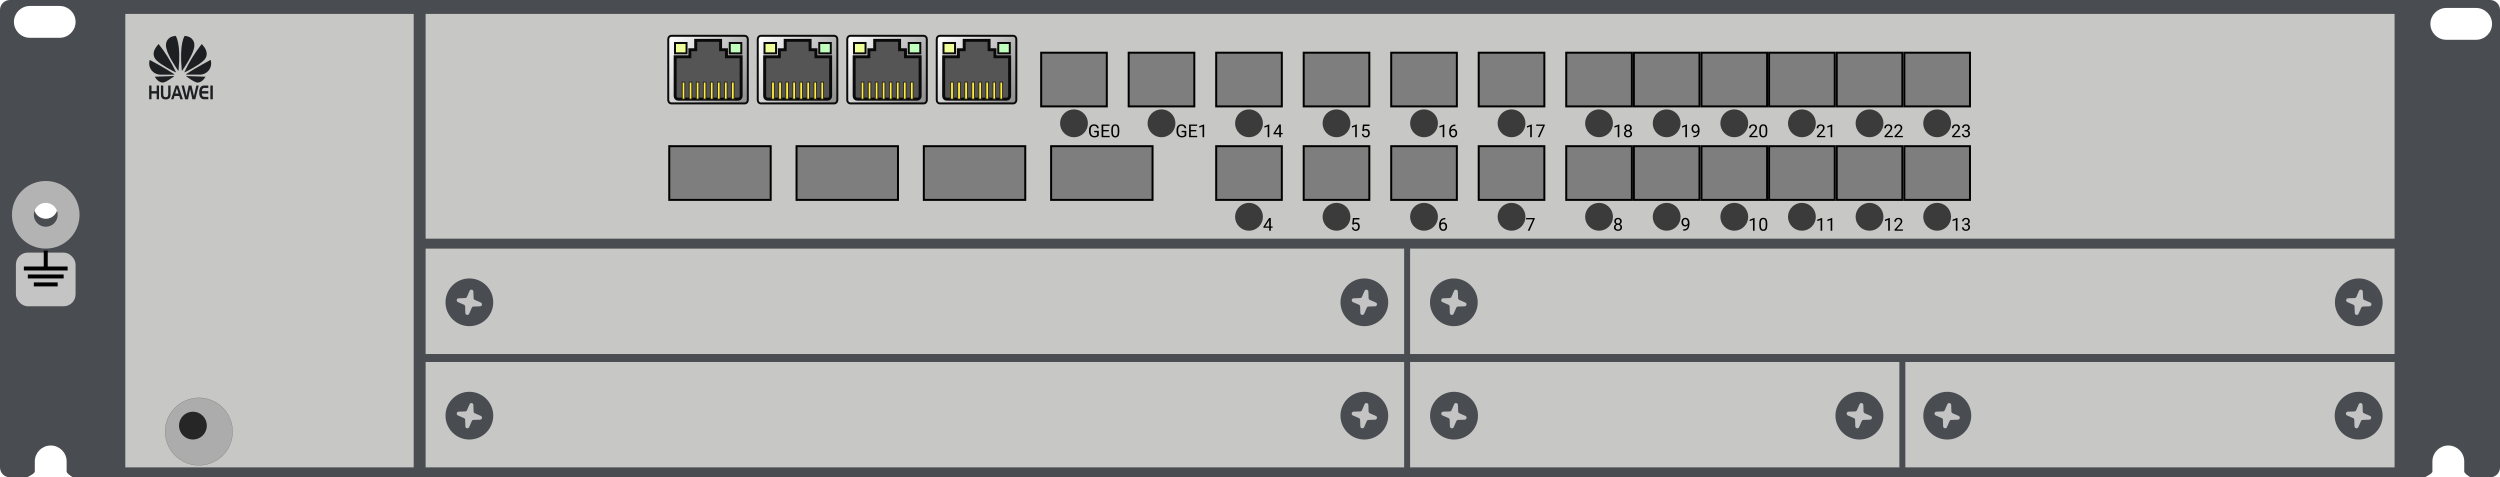 <svg width="1257" height="240" viewBox="0 0 1257 240" fill="none" xmlns="http://www.w3.org/2000/svg">
<g id="ne40e">
<g id="chassi">
<path id="Subtract" fill-rule="evenodd" clip-rule="evenodd" d="M5 0C2.239 0 0 2.239 0 5V235C0 237.761 2.239 240 5 240H13.621C13.84 239.879 14.066 239.757 14.294 239.635C15.862 238.79 17.5 237.908 17.5 237L17.5 232C17.5 227.582 21.082 224 25.5 224C29.918 224 33.5 227.582 33.5 232V237C33.5 237.967 35.173 239.05 36.675 240H1219.14C1219.36 239.879 1219.59 239.757 1219.82 239.635C1221.38 238.79 1223.02 237.908 1223.02 237V232C1223.02 227.582 1226.6 224 1231.02 224C1235.44 224 1239.02 227.582 1239.02 232V237C1239.02 237.967 1240.69 239.05 1242.2 240H1252C1254.76 240 1257 237.761 1257 235V5C1257 2.239 1254.76 0 1252 0H5ZM7 11C7 6.582 10.582 3 15 3H30C34.418 3 38 6.582 38 11C38 15.418 34.418 19 30 19H15C10.582 19 7 15.418 7 11ZM1222 12C1222 7.582 1225.58 4 1230 4H1245C1249.42 4 1253 7.582 1253 12C1253 16.418 1249.42 20 1245 20H1230C1225.58 20 1222 16.418 1222 12ZM23 110C26.314 110 29 107.314 29 104C29 100.686 26.314 98 23 98C19.686 98 17 100.686 17 104C17 107.314 19.686 110 23 110Z" fill="#494C51"/>
</g>
<g id="fan">
<rect id="retangulo" x="63" y="7" width="145" height="228" fill="#C7C7C5"/>
<g id="huawei-logo">
<path id="logo" d="M88.424 36.337C88.458 36.309 88.468 36.263 88.451 36.222C86.115 31.21 83.204 26.488 79.775 22.15C79.775 22.15 77.05 24.735 77.243 27.33C77.336 28.539 77.904 29.662 78.823 30.453C81.201 32.77 86.957 35.695 88.297 36.357C88.339 36.38 88.392 36.372 88.425 36.338L88.424 36.337ZM87.535 38.321C87.526 38.295 87.51 38.273 87.487 38.257C87.465 38.241 87.439 38.233 87.412 38.233V38.231L77.826 38.565C78.865 40.419 80.626 41.858 82.44 41.416C83.698 41.102 86.55 39.113 87.48 38.442V38.439C87.552 38.374 87.527 38.322 87.527 38.322L87.535 38.321ZM87.68 37.459C87.726 37.384 87.642 37.319 87.642 37.319L87.643 37.315C83.443 34.478 75.275 30.116 75.275 30.116C74.833 31.483 74.926 32.967 75.536 34.268C76.145 35.569 77.225 36.59 78.557 37.126C79.143 37.358 79.762 37.494 80.39 37.529C80.534 37.557 86.091 37.532 87.579 37.525C87.621 37.521 87.658 37.495 87.678 37.458L87.68 37.459ZM88.316 18.011C87.898 18.049 86.772 18.304 86.772 18.304C85.286 18.683 84.1 19.802 83.635 21.263C83.372 22.26 83.376 23.308 83.648 24.303C84.494 28.06 88.663 34.237 89.558 35.533C89.621 35.596 89.673 35.573 89.673 35.573C89.728 35.56 89.765 35.509 89.762 35.453H89.764C91.141 21.665 88.317 18 88.317 18L88.316 18.011ZM91.488 35.569C91.54 35.59 91.6 35.568 91.626 35.518C92.546 34.187 96.69 28.044 97.532 24.303C97.784 23.306 97.79 22.262 97.548 21.263C97.316 20.541 96.903 19.89 96.348 19.372C95.794 18.854 95.117 18.487 94.38 18.304C94.38 18.304 93.647 18.119 92.871 18.01C92.871 18.01 90.03 21.667 91.411 35.464H91.413C91.414 35.51 91.443 35.553 91.488 35.569ZM93.756 38.241C93.756 38.241 93.662 38.252 93.647 38.314C93.636 38.361 93.65 38.411 93.685 38.445C94.6 39.103 97.381 41.058 98.725 41.425C98.725 41.425 101.203 42.269 103.354 38.572L93.758 38.236L93.756 38.241ZM105.908 30.095C105.908 30.095 97.76 34.467 93.546 37.31C93.525 37.325 93.509 37.347 93.5 37.372C93.492 37.397 93.491 37.424 93.498 37.45C93.498 37.45 93.538 37.522 93.597 37.522V37.523L100.957 37.505C101.523 37.46 102.079 37.332 102.607 37.124C103.984 36.584 105.092 35.524 105.693 34.173C106.257 32.884 106.333 31.436 105.908 30.095ZM92.776 36.347C92.813 36.376 92.864 36.379 92.906 36.357C94.278 35.672 99.993 32.766 102.359 30.461C103.278 29.664 103.845 28.537 103.938 27.324C104.111 24.641 101.418 22.158 101.418 22.158C97.997 26.485 95.09 31.195 92.757 36.194H92.76C92.735 36.245 92.745 36.306 92.786 36.346" fill="#1D1F22"/>
<path id="name" d="M76.173 49.924H75V43.005H76.173V45.809H78.784V43.005H79.957V49.923H78.784V47.028H76.173V49.924ZM82.085 47.148C82.085 48.372 82.372 48.882 83.342 48.882C84.312 48.882 84.587 48.367 84.587 47.148V43.005H85.76V47.187C85.82 47.839 85.704 48.498 85.434 49.044C84.974 49.721 84.307 50 83.338 50C82.368 50 81.692 49.721 81.234 49.044C80.978 48.673 80.914 48.063 80.914 47.187V43.005H82.079L82.085 47.148ZM89.595 43.005L91.97 49.923H90.671L90.158 48.275H87.735L87.239 49.923H85.992L88.351 43.005H89.595ZM88.112 47.043H89.773L88.927 44.384L88.112 47.043ZM99.913 43.005L98.189 49.923H96.752L95.57 44.766L94.53 49.931H93.101L91.245 43.012H92.504L93.797 48.331L94.884 43.012H96.266L97.515 48.331L98.719 43.012L99.913 43.005ZM101.495 45.818H104.741V47.018H101.484C101.491 48.261 101.887 48.712 102.811 48.712H104.736V49.918H102.756C102.141 49.995 101.526 49.781 101.017 49.311C100.72 48.985 100.486 48.566 100.338 48.09C100.189 47.615 100.129 47.098 100.164 46.584C100.164 44.139 100.995 43 102.788 43H104.735V44.206H102.81C101.966 44.205 101.539 44.724 101.491 45.813L101.495 45.818ZM105.774 43.005H107V49.924H105.774V43.005Z" fill="#1D1F22"/>
</g>
<g id="Ellipse 1" filter="url(#filter0_d)">
<circle cx="97" cy="214" r="17" fill="#ACACAC"/>
<circle cx="97" cy="214" r="16.95" stroke="#555555" stroke-width="0.1"/>
</g>
<circle id="Ellipse 3" cx="97" cy="214" r="7" fill="#262626"/>
</g>
<g id="slot1">
<rect id="retangulo_2" x="214" y="125" width="492" height="53" fill="#C7C7C5"/>
<g id="parafuso">
<circle id="parafuso_2" cx="236" cy="152" r="12" fill="#494C51"/>
<path id="Star 1" d="M236.104 146.248C236.529 145.27 237.985 145.548 238.021 146.614L238.13 149.907C238.142 150.293 238.376 150.637 238.73 150.791L241.752 152.104C242.73 152.529 242.452 153.985 241.386 154.021L238.093 154.13C237.707 154.142 237.363 154.376 237.209 154.73L235.896 157.752C235.471 158.73 234.015 158.452 233.979 157.386L233.87 154.093C233.858 153.707 233.624 153.363 233.27 153.209L230.248 151.896C229.27 151.471 229.548 150.015 230.614 149.979L233.907 149.87C234.293 149.858 234.637 149.624 234.791 149.27L236.104 146.248Z" fill="#C4C4C4"/>
</g>
<g id="parafuso_3">
<circle id="parafuso_4" cx="686" cy="152" r="12" fill="#494C51"/>
<path id="Star 1_2" d="M686.104 146.248C686.529 145.27 687.985 145.548 688.021 146.614L688.13 149.907C688.142 150.293 688.376 150.637 688.73 150.791L691.752 152.104C692.73 152.529 692.452 153.985 691.386 154.021L688.093 154.13C687.707 154.142 687.363 154.376 687.209 154.73L685.896 157.752C685.471 158.73 684.015 158.452 683.979 157.386L683.87 154.093C683.858 153.707 683.624 153.363 683.27 153.209L680.248 151.896C679.27 151.471 679.548 150.015 680.614 149.979L683.907 149.87C684.293 149.858 684.637 149.624 684.791 149.27L686.104 146.248Z" fill="#C4C4C4"/>
</g>
</g>
<g id="slot2">
<rect id="retangulo_3" x="709" y="125" width="495" height="53" fill="#C7C7C5"/>
<g id="parafuso_5">
<circle id="parafuso_6" cx="731" cy="152" r="12" fill="#494C51"/>
<path id="Star 1_3" d="M731.104 146.248C731.529 145.27 732.985 145.548 733.021 146.614L733.13 149.907C733.142 150.293 733.376 150.637 733.73 150.791L736.752 152.104C737.73 152.529 737.452 153.985 736.386 154.021L733.093 154.13C732.707 154.142 732.363 154.376 732.209 154.73L730.896 157.752C730.471 158.73 729.015 158.452 728.979 157.386L728.87 154.093C728.858 153.707 728.624 153.363 728.27 153.209L725.248 151.896C724.27 151.471 724.548 150.015 725.614 149.979L728.907 149.87C729.293 149.858 729.637 149.624 729.791 149.27L731.104 146.248Z" fill="#C4C4C4"/>
</g>
<g id="parafuso_7">
<circle id="parafuso_8" cx="1186" cy="152" r="12" fill="#494C51"/>
<path id="Star 1_4" d="M1186.1 146.248C1186.53 145.27 1187.99 145.548 1188.02 146.614L1188.13 149.907C1188.14 150.293 1188.38 150.637 1188.73 150.791L1191.75 152.104C1192.73 152.529 1192.45 153.985 1191.39 154.021L1188.09 154.13C1187.71 154.142 1187.36 154.376 1187.21 154.73L1185.9 157.752C1185.47 158.73 1184.01 158.452 1183.98 157.386L1183.87 154.093C1183.86 153.707 1183.62 153.363 1183.27 153.209L1180.25 151.896C1179.27 151.471 1179.55 150.015 1180.61 149.979L1183.91 149.87C1184.29 149.858 1184.64 149.624 1184.79 149.27L1186.1 146.248Z" fill="#C4C4C4"/>
</g>
</g>
<g id="fonte2">
<rect id="retangulo_4" x="958" y="182" width="246" height="53" fill="#C7C7C5"/>
<g id="parafuso_9">
<ellipse id="parafuso_10" cx="979.086" cy="209" rx="12.049" ry="12" fill="#494C51"/>
<path id="Star 1_5" d="M979.137 203.248C979.562 202.27 981.018 202.548 981.053 203.614L981.162 206.907C981.175 207.293 981.409 207.637 981.763 207.791L984.784 209.104C985.762 209.529 985.484 210.985 984.419 211.021L981.126 211.13C980.74 211.142 980.396 211.376 980.242 211.73L978.929 214.752C978.503 215.73 977.047 215.452 977.012 214.386L976.903 211.093C976.89 210.707 976.656 210.363 976.302 210.209L973.281 208.896C972.303 208.471 972.581 207.015 973.647 206.979L976.939 206.87C977.325 206.858 977.669 206.624 977.823 206.27L979.137 203.248Z" fill="#C4C4C4"/>
</g>
<g id="parafuso_11">
<ellipse id="parafuso_12" cx="1185.93" cy="209" rx="12.049" ry="12" fill="#494C51"/>
<path id="Star 1_6" d="M1185.98 203.248C1186.4 202.27 1187.86 202.548 1187.89 203.614L1188 206.907C1188.02 207.293 1188.25 207.637 1188.6 207.791L1191.63 209.104C1192.6 209.529 1192.33 210.985 1191.26 211.021L1187.97 211.13C1187.58 211.142 1187.24 211.376 1187.08 211.73L1185.77 214.752C1185.34 215.73 1183.89 215.452 1183.85 214.386L1183.74 211.093C1183.73 210.707 1183.5 210.363 1183.14 210.209L1180.12 208.896C1179.14 208.471 1179.42 207.015 1180.49 206.979L1183.78 206.87C1184.17 206.858 1184.51 206.624 1184.66 206.27L1185.98 203.248Z" fill="#C4C4C4"/>
</g>
</g>
<g id="fonte1">
<rect id="retangulo_5" x="709" y="182" width="246" height="53" fill="#C7C7C5"/>
<g id="parafuso_13">
<ellipse id="parafuso_14" cx="731.09" cy="209" rx="12.049" ry="12" fill="#494C51"/>
<path id="Star 1_7" d="M731.141 203.248C731.566 202.27 733.022 202.548 733.057 203.614L733.166 206.907C733.179 207.293 733.413 207.637 733.767 207.791L736.788 209.104C737.766 209.529 737.489 210.985 736.423 211.021L733.13 211.13C732.744 211.142 732.4 211.376 732.246 211.73L730.933 214.752C730.507 215.73 729.051 215.452 729.016 214.386L728.907 211.093C728.894 210.707 728.661 210.363 728.306 210.209L725.285 208.896C724.307 208.471 724.585 207.015 725.651 206.979L728.943 206.87C729.329 206.858 729.673 206.624 729.827 206.27L731.141 203.248Z" fill="#C4C4C4"/>
</g>
<g id="parafuso_15">
<ellipse id="parafuso_16" cx="934.918" cy="209" rx="12.049" ry="12" fill="#494C51"/>
<path id="Star 1_8" d="M934.969 203.248C935.395 202.27 936.851 202.548 936.886 203.614L936.995 206.907C937.008 207.293 937.241 207.637 937.596 207.791L940.617 209.104C941.595 209.529 941.317 210.985 940.251 211.021L936.959 211.13C936.573 211.142 936.229 211.376 936.075 211.73L934.761 214.752C934.336 215.73 932.88 215.452 932.845 214.386L932.736 211.093C932.723 210.707 932.489 210.363 932.135 210.209L929.114 208.896C928.136 208.471 928.414 207.015 929.479 206.979L932.772 206.87C933.158 206.858 933.502 206.624 933.656 206.27L934.969 203.248Z" fill="#C4C4C4"/>
</g>
</g>
<g id="slot0">
<rect id="retangulo_6" x="214" y="182" width="492" height="53" fill="#C7C7C5"/>
<g id="parafuso_17">
<circle id="parafuso_18" cx="686" cy="209" r="12" fill="#494C51"/>
<path id="Star 1_9" d="M686.104 203.248C686.529 202.27 687.985 202.548 688.021 203.614L688.13 206.907C688.142 207.293 688.376 207.637 688.73 207.791L691.752 209.104C692.73 209.529 692.452 210.985 691.386 211.021L688.093 211.13C687.707 211.142 687.363 211.376 687.209 211.73L685.896 214.752C685.471 215.73 684.015 215.452 683.979 214.386L683.87 211.093C683.858 210.707 683.624 210.363 683.27 210.209L680.248 208.896C679.27 208.471 679.548 207.015 680.614 206.979L683.907 206.87C684.293 206.858 684.637 206.624 684.791 206.27L686.104 203.248Z" fill="#C4C4C4"/>
</g>
<g id="parafuso_19">
<circle id="parafuso_20" cx="236" cy="209" r="12" fill="#494C51"/>
<path id="Star 1_10" d="M236.104 203.248C236.529 202.27 237.985 202.548 238.021 203.614L238.13 206.907C238.142 207.293 238.376 207.637 238.73 207.791L241.752 209.104C242.73 209.529 242.452 210.985 241.386 211.021L238.093 211.13C237.707 211.142 237.363 211.376 237.209 211.73L235.896 214.752C235.471 215.73 234.015 215.452 233.979 214.386L233.87 211.093C233.858 210.707 233.624 210.363 233.27 210.209L230.248 208.896C229.27 208.471 229.548 207.015 230.614 206.979L233.907 206.87C234.293 206.858 234.637 206.624 234.791 206.27L236.104 203.248Z" fill="#C4C4C4"/>
</g>
</g>
<g id="slot3">
<rect id="retangulo_7" x="214" y="7" width="990" height="113" fill="#C7C7C5"/>
<g id="portasfp">
<rect id="retangulo_sfp_4" x="523.5" y="26.5" width="33" height="27" fill="#7E7E7E" stroke="black"/>
<path id="porta_sfp4" d="M552.467 68.161C552.25 68.471 551.947 68.704 551.557 68.859C551.17 69.012 550.719 69.088 550.204 69.088C549.682 69.088 549.219 68.966 548.815 68.723C548.411 68.477 548.097 68.128 547.875 67.677C547.655 67.226 547.542 66.703 547.536 66.108V65.55C547.536 64.586 547.76 63.839 548.208 63.309C548.66 62.779 549.292 62.514 550.107 62.514C550.775 62.514 551.312 62.685 551.72 63.028C552.127 63.368 552.376 63.851 552.467 64.478H551.623C551.465 63.631 550.961 63.208 550.111 63.208C549.546 63.208 549.117 63.407 548.824 63.806C548.534 64.201 548.387 64.775 548.384 65.528V66.051C548.384 66.769 548.548 67.34 548.876 67.765C549.205 68.187 549.648 68.398 550.208 68.398C550.524 68.398 550.801 68.363 551.039 68.293C551.276 68.222 551.472 68.103 551.627 67.936V66.499H550.146V65.814H552.467V68.161ZM557.494 66.043H554.721V68.31H557.942V69H553.877V62.602H557.898V63.296H554.721V65.353H557.494V66.043ZM562.794 66.271C562.794 67.223 562.631 67.931 562.306 68.394C561.981 68.856 561.473 69.088 560.781 69.088C560.099 69.088 559.593 68.862 559.265 68.411C558.937 67.957 558.767 67.28 558.755 66.381V65.295C558.755 64.355 558.918 63.656 559.243 63.199C559.568 62.742 560.078 62.514 560.772 62.514C561.461 62.514 561.968 62.735 562.293 63.177C562.618 63.617 562.785 64.296 562.794 65.216V66.271ZM561.981 65.159C561.981 64.471 561.884 63.97 561.691 63.656C561.498 63.34 561.191 63.182 560.772 63.182C560.356 63.182 560.053 63.338 559.863 63.652C559.672 63.965 559.574 64.447 559.568 65.098V66.398C559.568 67.09 559.668 67.601 559.867 67.932C560.069 68.26 560.374 68.424 560.781 68.424C561.183 68.424 561.48 68.269 561.673 67.959C561.87 67.648 561.972 67.159 561.981 66.491V65.159Z" fill="black"/>
<circle id="led_sfp_ge0" cx="540" cy="62" r="6.5" fill="#3B3B3B" stroke="#3B3B3B"/>
</g>
<g id="portasfp_2">
<rect id="retangulo_sfp_4_2" x="611.5" y="73.5" width="33" height="27" fill="#7E7E7E" stroke="black"/>
<path id="porta_sfp4_2" d="M638.964 113.851H639.852V114.515H638.964V116H638.146V114.515H635.233V114.036L638.098 109.602H638.964V113.851ZM636.156 113.851H638.146V110.713L638.05 110.889L636.156 113.851Z" fill="black"/>
<circle id="led_sfp_4" cx="628" cy="109" r="6.5" fill="#3B3B3B" stroke="#3B3B3B"/>
</g>
<g id="portasfp_3">
<rect id="retangulo_sfp_4_3" x="567.5" y="26.5" width="33" height="27" fill="#7E7E7E" stroke="black"/>
<path id="porta_sfp4_3" d="M596.467 68.161C596.25 68.471 595.947 68.704 595.557 68.859C595.17 69.012 594.719 69.088 594.204 69.088C593.682 69.088 593.219 68.966 592.815 68.723C592.411 68.477 592.097 68.128 591.875 67.677C591.655 67.226 591.542 66.703 591.536 66.108V65.55C591.536 64.586 591.76 63.839 592.208 63.309C592.66 62.779 593.292 62.514 594.107 62.514C594.775 62.514 595.312 62.685 595.72 63.028C596.127 63.368 596.376 63.851 596.467 64.478H595.623C595.465 63.631 594.961 63.208 594.111 63.208C593.546 63.208 593.117 63.407 592.824 63.806C592.534 64.201 592.387 64.775 592.384 65.528V66.051C592.384 66.769 592.548 67.34 592.876 67.765C593.205 68.187 593.648 68.398 594.208 68.398C594.524 68.398 594.801 68.363 595.039 68.293C595.276 68.222 595.472 68.103 595.627 67.936V66.499H594.146V65.814H596.467V68.161ZM601.494 66.043H598.721V68.31H601.942V69H597.877V62.602H601.898V63.296H598.721V65.353H601.494V66.043ZM605.454 69H604.636V63.581L602.997 64.184V63.445L605.326 62.571H605.454V69Z" fill="black"/>
<circle id="led_sfp_ge1" cx="584" cy="62" r="6.5" fill="#3B3B3B" stroke="#3B3B3B"/>
</g>
<g id="portasfp_4">
<rect id="retangulo_sfp_4_4" x="611.5" y="26.5" width="33" height="27" fill="#7E7E7E" stroke="black"/>
<path id="porta_sfp4_4" d="M638.204 69H637.386V63.581L635.747 64.184V63.445L638.076 62.571H638.204V69ZM644.018 66.851H644.905V67.515H644.018V69H643.2V67.515H640.287V67.036L643.152 62.602H644.018V66.851ZM641.209 66.851H643.2V63.713L643.104 63.889L641.209 66.851Z" fill="black"/>
<circle id="led_sfp_4_2" cx="628" cy="62" r="6.5" fill="#3B3B3B" stroke="#3B3B3B"/>
</g>
<g id="portasfp_5">
<rect id="retangulo_sfp_4_5" x="655.5" y="73.5" width="33" height="27" fill="#7E7E7E" stroke="black"/>
<path id="porta_sfp4_5" d="M679.905 112.792L680.23 109.602H683.509V110.353H680.92L680.727 112.098C681.041 111.913 681.396 111.821 681.795 111.821C682.378 111.821 682.841 112.014 683.184 112.401C683.526 112.785 683.698 113.305 683.698 113.961C683.698 114.62 683.519 115.14 683.162 115.521C682.807 115.899 682.311 116.088 681.672 116.088C681.106 116.088 680.645 115.931 680.288 115.618C679.93 115.304 679.727 114.871 679.677 114.317H680.446C680.496 114.683 680.626 114.96 680.837 115.147C681.048 115.332 681.326 115.424 681.672 115.424C682.05 115.424 682.346 115.295 682.56 115.038C682.776 114.78 682.885 114.424 682.885 113.97C682.885 113.542 682.768 113.199 682.533 112.941C682.302 112.681 681.993 112.55 681.606 112.55C681.251 112.55 680.973 112.628 680.771 112.783L680.556 112.959L679.905 112.792Z" fill="black"/>
<circle id="led_sfp_5" cx="672" cy="109" r="6.5" fill="#3B3B3B" stroke="#3B3B3B"/>
</g>
<g id="portasfp_6">
<rect id="retangulo_sfp_4_6" x="655.5" y="26.5" width="33" height="27" fill="#7E7E7E" stroke="black"/>
<path id="porta_sfp4_6" d="M682.204 69H681.386V63.581L679.747 64.184V63.445L682.076 62.571H682.204V69ZM684.959 65.792L685.284 62.602H688.562V63.353H685.974L685.781 65.098C686.094 64.913 686.45 64.821 686.849 64.821C687.432 64.821 687.895 65.014 688.237 65.401C688.58 65.785 688.751 66.305 688.751 66.961C688.751 67.62 688.573 68.14 688.215 68.521C687.861 68.899 687.364 69.088 686.726 69.088C686.16 69.088 685.699 68.931 685.341 68.618C684.984 68.304 684.78 67.871 684.73 67.317H685.5C685.549 67.683 685.68 67.96 685.891 68.147C686.102 68.332 686.38 68.424 686.726 68.424C687.104 68.424 687.399 68.295 687.613 68.038C687.83 67.78 687.938 67.424 687.938 66.97C687.938 66.542 687.821 66.199 687.587 65.941C687.355 65.681 687.046 65.55 686.66 65.55C686.305 65.55 686.027 65.628 685.825 65.783L685.609 65.959L684.959 65.792Z" fill="black"/>
<circle id="led_sfp_4_3" cx="672" cy="62" r="6.5" fill="#3B3B3B" stroke="#3B3B3B"/>
</g>
<g id="portasfp_7">
<rect id="retangulo_sfp_4_7" x="699.5" y="73.5" width="33" height="27" fill="#7E7E7E" stroke="black"/>
<path id="porta_sfp4_7" d="M726.722 109.597V110.287H726.573C725.94 110.299 725.436 110.486 725.061 110.85C724.686 111.213 724.469 111.724 724.411 112.383C724.748 111.997 725.208 111.803 725.791 111.803C726.347 111.803 726.791 112 727.122 112.392C727.456 112.785 727.623 113.292 727.623 113.913C727.623 114.572 727.443 115.099 727.083 115.495C726.725 115.89 726.245 116.088 725.641 116.088C725.029 116.088 724.532 115.854 724.151 115.385C723.771 114.913 723.58 114.307 723.58 113.565V113.253C723.58 112.076 723.831 111.176 724.332 110.555C724.835 109.931 725.584 109.612 726.577 109.597H726.722ZM725.654 112.48C725.376 112.48 725.12 112.563 724.885 112.73C724.651 112.897 724.488 113.107 724.397 113.359V113.658C724.397 114.185 724.516 114.61 724.753 114.932C724.991 115.254 725.287 115.416 725.641 115.416C726.007 115.416 726.294 115.281 726.502 115.011C726.713 114.742 726.819 114.389 726.819 113.952C726.819 113.513 726.712 113.158 726.498 112.889C726.287 112.616 726.006 112.48 725.654 112.48Z" fill="black"/>
<circle id="led_sfp_6" cx="716" cy="109" r="6.5" fill="#3B3B3B" stroke="#3B3B3B"/>
</g>
<g id="portasfp_8">
<rect id="retangulo_sfp_4_8" x="699.5" y="26.5" width="33" height="27" fill="#7E7E7E" stroke="black"/>
<path id="porta_sfp4_8" d="M726.204 69H725.386V63.581L723.747 64.184V63.445L726.076 62.571H726.204V69ZM731.776 62.597V63.287H731.626C730.994 63.299 730.49 63.486 730.115 63.85C729.74 64.213 729.523 64.724 729.464 65.383C729.801 64.997 730.261 64.803 730.844 64.803C731.401 64.803 731.845 64.999 732.176 65.392C732.51 65.785 732.677 66.291 732.677 66.913C732.677 67.572 732.497 68.099 732.136 68.495C731.779 68.89 731.298 69.088 730.695 69.088C730.083 69.088 729.586 68.853 729.205 68.385C728.824 67.913 728.634 67.307 728.634 66.565V66.253C728.634 65.076 728.884 64.176 729.385 63.555C729.889 62.931 730.638 62.612 731.631 62.597H731.776ZM730.708 65.48C730.43 65.48 730.173 65.564 729.939 65.731C729.705 65.897 729.542 66.107 729.451 66.359V66.658C729.451 67.185 729.57 67.61 729.807 67.932C730.044 68.254 730.34 68.415 730.695 68.415C731.061 68.415 731.348 68.281 731.556 68.011C731.767 67.742 731.873 67.389 731.873 66.952C731.873 66.513 731.766 66.158 731.552 65.889C731.341 65.616 731.06 65.48 730.708 65.48Z" fill="black"/>
<circle id="led_sfp_4_4" cx="716" cy="62" r="6.5" fill="#3B3B3B" stroke="#3B3B3B"/>
</g>
<g id="portasfp_9">
<rect id="retangulo_sfp_4_9" x="743.5" y="73.5" width="33" height="27" fill="#7E7E7E" stroke="black"/>
<path id="porta_sfp4_9" d="M771.663 110.059L769.013 116H768.16L770.801 110.27H767.338V109.602H771.663V110.059Z" fill="black"/>
<circle id="led_sfp_7" cx="760" cy="109" r="6.5" fill="#3B3B3B" stroke="#3B3B3B"/>
</g>
<g id="portasfp_10">
<rect id="retangulo_sfp_4_10" x="743.5" y="26.5" width="33" height="27" fill="#7E7E7E" stroke="black"/>
<path id="porta_sfp4_10" d="M770.204 69H769.386V63.581L767.747 64.184V63.445L770.076 62.571H770.204V69ZM776.716 63.059L774.066 69H773.214L775.855 63.27H772.392V62.602H776.716V63.059Z" fill="black"/>
<circle id="led_sfp_4_5" cx="760" cy="62" r="6.5" fill="#3B3B3B" stroke="#3B3B3B"/>
</g>
<g id="portasfp_11">
<rect id="retangulo_sfp_4_11" x="787.5" y="73.5" width="33" height="27" fill="#7E7E7E" stroke="black"/>
<path id="porta_sfp4_11" d="M815.412 111.271C815.412 111.591 815.327 111.875 815.157 112.124C814.99 112.373 814.763 112.568 814.476 112.708C814.81 112.852 815.074 113.062 815.267 113.337C815.463 113.612 815.562 113.924 815.562 114.273C815.562 114.827 815.374 115.268 814.999 115.596C814.627 115.924 814.136 116.088 813.527 116.088C812.912 116.088 812.418 115.924 812.046 115.596C811.677 115.265 811.492 114.824 811.492 114.273C811.492 113.927 811.586 113.615 811.773 113.337C811.964 113.059 812.226 112.848 812.56 112.704C812.276 112.563 812.052 112.369 811.888 112.12C811.724 111.871 811.642 111.588 811.642 111.271C811.642 110.732 811.814 110.305 812.16 109.988C812.506 109.672 812.961 109.514 813.527 109.514C814.089 109.514 814.543 109.672 814.889 109.988C815.238 110.305 815.412 110.732 815.412 111.271ZM814.749 114.255C814.749 113.898 814.634 113.606 814.406 113.381C814.18 113.155 813.884 113.042 813.518 113.042C813.152 113.042 812.857 113.154 812.635 113.376C812.415 113.599 812.305 113.892 812.305 114.255C812.305 114.619 812.412 114.904 812.626 115.112C812.843 115.32 813.143 115.424 813.527 115.424C813.908 115.424 814.207 115.32 814.423 115.112C814.64 114.901 814.749 114.616 814.749 114.255ZM813.527 110.182C813.208 110.182 812.948 110.281 812.749 110.48C812.553 110.677 812.455 110.945 812.455 111.285C812.455 111.61 812.551 111.874 812.745 112.076C812.941 112.275 813.202 112.375 813.527 112.375C813.852 112.375 814.111 112.275 814.305 112.076C814.501 111.874 814.599 111.61 814.599 111.285C814.599 110.959 814.498 110.694 814.296 110.489C814.094 110.284 813.837 110.182 813.527 110.182Z" fill="black"/>
<circle id="led_sfp_8" cx="804" cy="109" r="6.5" fill="#3B3B3B" stroke="#3B3B3B"/>
</g>
<g id="portasfp_12">
<rect id="retangulo_sfp_4_12" x="787.5" y="26.5" width="33" height="27" fill="#7E7E7E" stroke="black"/>
<path id="porta_sfp4_12" d="M814.204 69H813.386V63.581L811.747 64.184V63.445L814.076 62.571H814.204V69ZM820.466 64.272C820.466 64.591 820.381 64.875 820.211 65.124C820.044 65.373 819.817 65.568 819.53 65.709C819.864 65.852 820.127 66.061 820.321 66.337C820.517 66.612 820.615 66.924 820.615 67.273C820.615 67.827 820.428 68.268 820.053 68.596C819.681 68.924 819.19 69.088 818.581 69.088C817.965 69.088 817.472 68.924 817.1 68.596C816.73 68.265 816.546 67.824 816.546 67.273C816.546 66.927 816.64 66.615 816.827 66.337C817.018 66.059 817.28 65.848 817.614 65.704C817.33 65.564 817.105 65.369 816.941 65.12C816.777 64.871 816.695 64.588 816.695 64.272C816.695 63.732 816.868 63.305 817.214 62.988C817.56 62.672 818.015 62.514 818.581 62.514C819.143 62.514 819.597 62.672 819.943 62.988C820.292 63.305 820.466 63.732 820.466 64.272ZM819.802 67.255C819.802 66.898 819.688 66.606 819.459 66.381C819.234 66.155 818.938 66.043 818.572 66.043C818.206 66.043 817.911 66.154 817.688 66.376C817.469 66.599 817.359 66.892 817.359 67.255C817.359 67.619 817.466 67.904 817.68 68.112C817.896 68.32 818.197 68.424 818.581 68.424C818.961 68.424 819.26 68.32 819.477 68.112C819.694 67.901 819.802 67.616 819.802 67.255ZM818.581 63.182C818.261 63.182 818.002 63.281 817.803 63.48C817.606 63.677 817.508 63.945 817.508 64.285C817.508 64.61 817.605 64.874 817.798 65.076C817.995 65.275 818.255 65.374 818.581 65.374C818.906 65.374 819.165 65.275 819.358 65.076C819.555 64.874 819.653 64.61 819.653 64.285C819.653 63.959 819.552 63.694 819.35 63.489C819.147 63.284 818.891 63.182 818.581 63.182Z" fill="black"/>
<circle id="led_sfp_4_6" cx="804" cy="62" r="6.5" fill="#3B3B3B" stroke="#3B3B3B"/>
</g>
<g id="portasfp_13">
<rect id="retangulo_sfp_4_13" x="821.5" y="73.5" width="33" height="27" fill="#7E7E7E" stroke="black"/>
<path id="porta_sfp4_13" d="M848.647 113.188C848.478 113.39 848.274 113.552 848.037 113.675C847.802 113.798 847.544 113.86 847.263 113.86C846.894 113.86 846.572 113.769 846.296 113.587C846.024 113.406 845.813 113.151 845.664 112.823C845.514 112.492 845.439 112.127 845.439 111.729C845.439 111.301 845.52 110.916 845.681 110.573C845.845 110.23 846.077 109.968 846.375 109.786C846.674 109.604 847.023 109.514 847.421 109.514C848.054 109.514 848.552 109.751 848.916 110.226C849.282 110.697 849.465 111.342 849.465 112.159V112.396C849.465 113.642 849.219 114.551 848.727 115.125C848.234 115.697 847.492 115.99 846.499 116.004H846.34V115.319H846.512C847.183 115.307 847.698 115.133 848.059 114.796C848.419 114.456 848.615 113.92 848.647 113.188ZM847.395 113.188C847.667 113.188 847.918 113.104 848.146 112.937C848.378 112.77 848.546 112.563 848.652 112.317V111.992C848.652 111.459 848.536 111.025 848.305 110.691C848.073 110.357 847.78 110.19 847.426 110.19C847.068 110.19 846.781 110.328 846.564 110.604C846.348 110.876 846.239 111.236 846.239 111.685C846.239 112.121 846.343 112.481 846.551 112.766C846.762 113.047 847.043 113.188 847.395 113.188Z" fill="black"/>
<circle id="led_sfp_9" cx="838" cy="109" r="6.5" fill="#3B3B3B" stroke="#3B3B3B"/>
</g>
<g id="portasfp_14">
<rect id="retangulo_sfp_4_14" x="821.5" y="26.5" width="33" height="27" fill="#7E7E7E" stroke="black"/>
<path id="porta_sfp4_14" d="M848.204 69H847.386V63.581L845.747 64.184V63.445L848.076 62.571H848.204V69ZM853.701 66.188C853.531 66.39 853.328 66.552 853.09 66.675C852.856 66.798 852.598 66.86 852.317 66.86C851.948 66.86 851.625 66.769 851.35 66.587C851.078 66.406 850.867 66.151 850.717 65.823C850.568 65.492 850.493 65.127 850.493 64.728C850.493 64.301 850.574 63.916 850.735 63.573C850.899 63.23 851.13 62.968 851.429 62.786C851.728 62.605 852.077 62.514 852.475 62.514C853.108 62.514 853.606 62.751 853.969 63.226C854.335 63.697 854.519 64.342 854.519 65.159V65.397C854.519 66.642 854.272 67.551 853.78 68.126C853.288 68.697 852.545 68.99 851.552 69.004H851.394V68.319H851.565C852.236 68.307 852.752 68.133 853.112 67.796C853.473 67.456 853.669 66.92 853.701 66.188ZM852.449 66.188C852.721 66.188 852.972 66.104 853.2 65.937C853.432 65.77 853.6 65.564 853.706 65.317V64.992C853.706 64.459 853.59 64.025 853.358 63.691C853.127 63.357 852.834 63.19 852.479 63.19C852.122 63.19 851.835 63.328 851.618 63.603C851.401 63.876 851.293 64.236 851.293 64.685C851.293 65.121 851.397 65.481 851.605 65.766C851.816 66.047 852.097 66.188 852.449 66.188Z" fill="black"/>
<circle id="led_sfp_4_7" cx="838" cy="62" r="6.5" fill="#3B3B3B" stroke="#3B3B3B"/>
</g>
<g id="portasfp_15">
<rect id="retangulo_sfp_4_15" x="855.5" y="73.5" width="33" height="27" fill="#7E7E7E" stroke="black"/>
<path id="porta_sfp4_15" d="M882.204 116H881.386V110.582L879.747 111.184V110.445L882.076 109.571H882.204V116ZM888.598 113.271C888.598 114.223 888.435 114.931 888.11 115.394C887.785 115.856 887.276 116.088 886.585 116.088C885.902 116.088 885.397 115.862 885.069 115.411C884.741 114.957 884.571 114.28 884.559 113.381V112.295C884.559 111.355 884.722 110.656 885.047 110.199C885.372 109.742 885.882 109.514 886.576 109.514C887.265 109.514 887.771 109.735 888.097 110.177C888.422 110.617 888.589 111.296 888.598 112.216V113.271ZM887.785 112.159C887.785 111.471 887.688 110.97 887.495 110.656C887.301 110.34 886.995 110.182 886.576 110.182C886.16 110.182 885.857 110.338 885.667 110.652C885.476 110.965 885.378 111.447 885.372 112.098V113.398C885.372 114.09 885.472 114.601 885.671 114.932C885.873 115.26 886.178 115.424 886.585 115.424C886.986 115.424 887.284 115.269 887.477 114.958C887.673 114.648 887.776 114.159 887.785 113.491V112.159Z" fill="black"/>
<circle id="led_sfp_10" cx="872" cy="109" r="6.5" fill="#3B3B3B" stroke="#3B3B3B"/>
</g>
<g id="portasfp_16">
<rect id="retangulo_sfp_4_16" x="855.5" y="26.5" width="33" height="27" fill="#7E7E7E" stroke="black"/>
<path id="porta_sfp4_16" d="M883.724 69H879.532V68.415L881.747 65.955C882.075 65.582 882.3 65.281 882.423 65.049C882.549 64.815 882.612 64.573 882.612 64.324C882.612 63.99 882.511 63.716 882.309 63.502C882.107 63.289 881.837 63.182 881.5 63.182C881.096 63.182 880.781 63.297 880.556 63.529C880.333 63.757 880.222 64.077 880.222 64.487H879.409C879.409 63.898 879.598 63.422 879.976 63.059C880.356 62.695 880.865 62.514 881.5 62.514C882.095 62.514 882.565 62.67 882.911 62.984C883.257 63.294 883.43 63.709 883.43 64.228C883.43 64.857 883.028 65.607 882.226 66.478L880.512 68.336H883.724V69ZM888.598 66.271C888.598 67.223 888.435 67.931 888.11 68.394C887.785 68.856 887.276 69.088 886.585 69.088C885.902 69.088 885.397 68.862 885.069 68.411C884.741 67.957 884.571 67.28 884.559 66.381V65.295C884.559 64.355 884.722 63.656 885.047 63.199C885.372 62.742 885.882 62.514 886.576 62.514C887.265 62.514 887.771 62.735 888.097 63.177C888.422 63.617 888.589 64.296 888.598 65.216V66.271ZM887.785 65.159C887.785 64.471 887.688 63.97 887.495 63.656C887.301 63.34 886.995 63.182 886.576 63.182C886.16 63.182 885.857 63.338 885.667 63.652C885.476 63.965 885.378 64.447 885.372 65.098V66.398C885.372 67.09 885.472 67.601 885.671 67.932C885.873 68.26 886.178 68.424 886.585 68.424C886.986 68.424 887.284 68.269 887.477 67.959C887.673 67.648 887.776 67.159 887.785 66.491V65.159Z" fill="black"/>
<circle id="led_sfp_4_8" cx="872" cy="62" r="6.5" fill="#3B3B3B" stroke="#3B3B3B"/>
</g>
<g id="portasfp_17">
<rect id="retangulo_sfp_4_17" x="889.5" y="73.5" width="33" height="27" fill="#7E7E7E" stroke="black"/>
<path id="porta_sfp4_17" d="M916.204 116H915.386V110.582L913.747 111.184V110.445L916.076 109.571H916.204V116ZM921.257 116H920.44V110.582L918.801 111.184V110.445L921.13 109.571H921.257V116Z" fill="black"/>
<circle id="led_sfp_4_9" cx="906" cy="109" r="6.5" fill="#3B3B3B" stroke="#3B3B3B"/>
</g>
<g id="portasfp_18">
<rect id="retangulo_sfp_4_18" x="889.5" y="26.5" width="33" height="27" fill="#7E7E7E" stroke="black"/>
<path id="porta_sfp4_18" d="M917.724 69H913.532V68.415L915.747 65.955C916.075 65.582 916.3 65.281 916.423 65.049C916.549 64.815 916.612 64.573 916.612 64.324C916.612 63.99 916.511 63.716 916.309 63.502C916.107 63.289 915.837 63.182 915.5 63.182C915.096 63.182 914.781 63.297 914.556 63.529C914.333 63.757 914.222 64.077 914.222 64.487H913.409C913.409 63.898 913.598 63.422 913.976 63.059C914.356 62.695 914.865 62.514 915.5 62.514C916.095 62.514 916.565 62.67 916.911 62.984C917.257 63.294 917.43 63.709 917.43 64.228C917.43 64.857 917.028 65.607 916.226 66.478L914.512 68.336H917.724V69ZM921.257 69H920.44V63.581L918.801 64.184V63.445L921.13 62.571H921.257V69Z" fill="black"/>
<circle id="led_sfp_4_10" cx="906" cy="62" r="6.5" fill="#3B3B3B" stroke="#3B3B3B"/>
</g>
<g id="portasfp_19">
<rect id="retangulo_sfp_4_19" x="923.5" y="73.5" width="33" height="27" fill="#7E7E7E" stroke="black"/>
<path id="porta_sfp4_19" d="M950.204 116H949.386V110.582L947.747 111.184V110.445L950.076 109.571H950.204V116ZM956.778 116H952.585V115.416L954.8 112.955C955.128 112.583 955.354 112.281 955.477 112.049C955.603 111.815 955.666 111.573 955.666 111.324C955.666 110.99 955.565 110.716 955.363 110.502C955.161 110.289 954.891 110.182 954.554 110.182C954.15 110.182 953.835 110.297 953.609 110.529C953.387 110.757 953.275 111.077 953.275 111.487H952.462C952.462 110.898 952.651 110.422 953.029 110.059C953.41 109.695 953.918 109.514 954.554 109.514C955.149 109.514 955.619 109.67 955.965 109.984C956.311 110.294 956.483 110.709 956.483 111.228C956.483 111.857 956.082 112.607 955.279 113.478L953.565 115.336H956.778V116Z" fill="black"/>
<circle id="led_sfp_4_11" cx="940" cy="109" r="6.5" fill="#3B3B3B" stroke="#3B3B3B"/>
</g>
<g id="portasfp_20">
<rect id="retangulo_sfp_4_20" x="923.5" y="26.5" width="33" height="27" fill="#7E7E7E" stroke="black"/>
<path id="porta_sfp4_20" d="M951.724 69H947.532V68.415L949.747 65.955C950.075 65.582 950.3 65.281 950.423 65.049C950.549 64.815 950.612 64.573 950.612 64.324C950.612 63.99 950.511 63.716 950.309 63.502C950.107 63.289 949.837 63.182 949.5 63.182C949.096 63.182 948.781 63.297 948.556 63.529C948.333 63.757 948.222 64.077 948.222 64.487H947.409C947.409 63.898 947.598 63.422 947.976 63.059C948.356 62.695 948.865 62.514 949.5 62.514C950.095 62.514 950.565 62.67 950.911 62.984C951.257 63.294 951.43 63.709 951.43 64.228C951.43 64.857 951.028 65.607 950.226 66.478L948.512 68.336H951.724V69ZM956.778 69H952.585V68.415L954.8 65.955C955.128 65.582 955.354 65.281 955.477 65.049C955.603 64.815 955.666 64.573 955.666 64.324C955.666 63.99 955.565 63.716 955.363 63.502C955.161 63.289 954.891 63.182 954.554 63.182C954.15 63.182 953.835 63.297 953.609 63.529C953.387 63.757 953.275 64.077 953.275 64.487H952.462C952.462 63.898 952.651 63.422 953.029 63.059C953.41 62.695 953.918 62.514 954.554 62.514C955.149 62.514 955.619 62.67 955.965 62.984C956.311 63.294 956.483 63.709 956.483 64.228C956.483 64.857 956.082 65.607 955.279 66.478L953.565 68.336H956.778V69Z" fill="black"/>
<circle id="led_sfp_4_12" cx="940" cy="62" r="6.5" fill="#3B3B3B" stroke="#3B3B3B"/>
</g>
<g id="portasfp_21">
<rect id="retangulo_sfp_4_21" x="957.5" y="73.5" width="33" height="27" fill="#7E7E7E" stroke="black"/>
<path id="porta_sfp4_21" d="M984.204 116H983.386V110.582L981.747 111.184V110.445L984.076 109.571H984.204V116ZM987.768 112.405H988.378C988.762 112.399 989.064 112.298 989.284 112.102C989.503 111.906 989.613 111.641 989.613 111.307C989.613 110.557 989.24 110.182 988.493 110.182C988.141 110.182 987.86 110.283 987.649 110.485C987.441 110.684 987.337 110.949 987.337 111.28H986.524C986.524 110.773 986.708 110.353 987.078 110.019C987.45 109.682 987.921 109.514 988.493 109.514C989.096 109.514 989.569 109.673 989.912 109.993C990.255 110.312 990.426 110.756 990.426 111.324C990.426 111.603 990.335 111.872 990.154 112.133C989.975 112.394 989.73 112.588 989.42 112.717C989.771 112.829 990.042 113.013 990.233 113.271C990.426 113.529 990.523 113.844 990.523 114.216C990.523 114.79 990.335 115.246 989.96 115.583C989.585 115.919 989.098 116.088 988.497 116.088C987.896 116.088 987.407 115.925 987.029 115.6C986.654 115.275 986.467 114.846 986.467 114.312H987.284C987.284 114.649 987.394 114.919 987.614 115.121C987.833 115.323 988.128 115.424 988.497 115.424C988.89 115.424 989.19 115.322 989.398 115.117C989.606 114.912 989.71 114.617 989.71 114.233C989.71 113.861 989.596 113.576 989.367 113.376C989.139 113.177 988.809 113.075 988.378 113.069H987.768V112.405Z" fill="black"/>
<circle id="led_sfp_4_13" cx="974" cy="109" r="6.5" fill="#3B3B3B" stroke="#3B3B3B"/>
</g>
<g id="portasfp_22">
<rect id="retangulo_sfp_4_22" x="957.5" y="26.5" width="33" height="27" fill="#7E7E7E" stroke="black"/>
<path id="porta_sfp4_22" d="M985.724 69H981.532V68.415L983.747 65.955C984.075 65.582 984.3 65.281 984.423 65.049C984.549 64.815 984.612 64.573 984.612 64.324C984.612 63.99 984.511 63.716 984.309 63.502C984.107 63.289 983.837 63.182 983.5 63.182C983.096 63.182 982.781 63.297 982.556 63.529C982.333 63.757 982.222 64.077 982.222 64.487H981.409C981.409 63.898 981.598 63.422 981.976 63.059C982.356 62.695 982.865 62.514 983.5 62.514C984.095 62.514 984.565 62.67 984.911 62.984C985.257 63.294 985.43 63.709 985.43 64.228C985.43 64.857 985.028 65.607 984.226 66.478L982.512 68.336H985.724V69ZM987.768 65.405H988.378C988.762 65.399 989.064 65.298 989.284 65.102C989.503 64.906 989.613 64.641 989.613 64.307C989.613 63.557 989.24 63.182 988.493 63.182C988.141 63.182 987.86 63.283 987.649 63.485C987.441 63.684 987.337 63.949 987.337 64.28H986.524C986.524 63.773 986.708 63.353 987.078 63.019C987.45 62.682 987.921 62.514 988.493 62.514C989.096 62.514 989.569 62.673 989.912 62.993C990.255 63.312 990.426 63.756 990.426 64.324C990.426 64.603 990.335 64.872 990.154 65.133C989.975 65.394 989.73 65.588 989.42 65.717C989.771 65.829 990.042 66.013 990.233 66.271C990.426 66.529 990.523 66.844 990.523 67.216C990.523 67.79 990.335 68.246 989.96 68.582C989.585 68.919 989.098 69.088 988.497 69.088C987.896 69.088 987.407 68.925 987.029 68.6C986.654 68.275 986.467 67.846 986.467 67.312H987.284C987.284 67.649 987.394 67.919 987.614 68.121C987.833 68.323 988.128 68.424 988.497 68.424C988.89 68.424 989.19 68.322 989.398 68.117C989.606 67.912 989.71 67.617 989.71 67.233C989.71 66.861 989.596 66.576 989.367 66.376C989.139 66.177 988.809 66.075 988.378 66.069H987.768V65.405Z" fill="black"/>
<circle id="led_sfp_4_14" cx="974" cy="62" r="6.5" fill="#3B3B3B" stroke="#3B3B3B"/>
</g>
<g id="portas40_100">
<rect id="p40_100gb1" x="336.5" y="73.5" width="51" height="27" fill="#7E7E7E" stroke="black"/>
<rect id="p40_100gb2" x="400.5" y="73.5" width="51" height="27" fill="#7E7E7E" stroke="black"/>
<rect id="p40_100gb3" x="464.5" y="73.5" width="51" height="27" fill="#7E7E7E" stroke="black"/>
<rect id="p40_100gb4" x="528.5" y="73.5" width="51" height="27" fill="#7E7E7E" stroke="black"/>
</g>
<g id="portas_rj45">
<g id="rj45">
<g id="g3824">
<path id="fora" d="M337.532 52H374.468C375.314 52 376 51.242 376 50.306V19.694C376 18.758 375.314 18 374.468 18H337.532C336.686 18 336 18.758 336 19.694V50.306C336 51.242 336.686 52 337.532 52Z" fill="url(#paint0_linear)" stroke="#0A0A0A" stroke-linecap="square"/>
<g id="g3807">
<g id="g3791">
<path id="rect3787" d="M371.228 49.851H340.889C340.106 49.851 339.475 49.153 339.475 48.287L339.475 28.533H346.853V25.002H349.803L349.803 20.28H362.314L362.314 25.002H365.264V28.533H372.642L372.642 48.287C372.642 49.153 372.012 49.851 371.228 49.851H371.228Z" fill="#555555" stroke="#0A0A0A" stroke-width="1.5" stroke-linecap="square"/>
<g id="g3777">
<path id="rect2987" d="M367.789 49.818H369.114V41.269H367.789V49.818Z" fill="#FFEC3D" stroke="#191919" stroke-width="0.4" stroke-linecap="square"/>
<path id="rect3757" d="M343.003 49.818H344.328V41.269H343.003V49.818Z" fill="#FFEC3D" stroke="#191919" stroke-width="0.4" stroke-linecap="square"/>
<path id="rect3765" d="M350.085 49.818H351.41V41.269H350.085V49.818Z" fill="#FFEC3D" stroke="#191919" stroke-width="0.4" stroke-linecap="square"/>
<path id="rect3767" d="M353.624 49.818H354.949V41.269H353.624V49.818Z" fill="#FFEC3D" stroke="#191919" stroke-width="0.4" stroke-linecap="square"/>
<path id="rect3769" d="M357.167 49.818H358.492V41.269H357.167V49.818Z" fill="#FFEC3D" stroke="#191919" stroke-width="0.4" stroke-linecap="square"/>
<path id="rect3771" d="M360.706 49.818H362.031V41.269H360.706V49.818Z" fill="#FFEC3D" stroke="#191919" stroke-width="0.4" stroke-linecap="square"/>
<path id="rect3773" d="M364.248 49.818H365.573V41.269H364.248V49.818Z" fill="#FFEC3D" stroke="#191919" stroke-width="0.4" stroke-linecap="square"/>
<path id="rect3775" d="M346.542 49.818H347.868V41.269H346.542V49.818Z" fill="#FFEC3D" stroke="#191919" stroke-width="0.4" stroke-linecap="square"/>
</g>
</g>
<path id="led-green" d="M366.924 26.826H372.727V21.616H366.924V26.826Z" fill="#C1FFBC" stroke="#0A0A0A" stroke-linecap="square"/>
<path id="led-yellow" d="M339.392 26.826H345.194V21.616H339.392V26.826Z" fill="#F1FF9A" stroke="#0A0A0A" stroke-linecap="square"/>
</g>
</g>
</g>
<g id="rj45_2">
<g id="g3824_2">
<path id="fora_2" d="M382.532 52H419.468C420.314 52 421 51.242 421 50.306V19.694C421 18.758 420.314 18 419.468 18H382.532C381.686 18 381 18.758 381 19.694V50.306C381 51.242 381.686 52 382.532 52Z" fill="url(#paint1_linear)" stroke="#0A0A0A" stroke-linecap="square"/>
<g id="g3807_2">
<g id="g3791_2">
<path id="rect3787_2" d="M416.228 49.851H385.889C385.106 49.851 384.475 49.153 384.475 48.287L384.475 28.533H391.853V25.002H394.803L394.803 20.28H407.314L407.314 25.002H410.264V28.533H417.642L417.642 48.287C417.642 49.153 417.012 49.851 416.228 49.851H416.228Z" fill="#555555" stroke="#0A0A0A" stroke-width="1.5" stroke-linecap="square"/>
<g id="g3777_2">
<path id="rect2987_2" d="M412.789 49.818H414.114V41.269H412.789V49.818Z" fill="#FFEC3D" stroke="#191919" stroke-width="0.4" stroke-linecap="square"/>
<path id="rect3757_2" d="M388.003 49.818H389.328V41.269H388.003V49.818Z" fill="#FFEC3D" stroke="#191919" stroke-width="0.4" stroke-linecap="square"/>
<path id="rect3765_2" d="M395.085 49.818H396.41V41.269H395.085V49.818Z" fill="#FFEC3D" stroke="#191919" stroke-width="0.4" stroke-linecap="square"/>
<path id="rect3767_2" d="M398.624 49.818H399.949V41.269H398.624V49.818Z" fill="#FFEC3D" stroke="#191919" stroke-width="0.4" stroke-linecap="square"/>
<path id="rect3769_2" d="M402.167 49.818H403.492V41.269H402.167V49.818Z" fill="#FFEC3D" stroke="#191919" stroke-width="0.4" stroke-linecap="square"/>
<path id="rect3771_2" d="M405.706 49.818H407.031V41.269H405.706V49.818Z" fill="#FFEC3D" stroke="#191919" stroke-width="0.4" stroke-linecap="square"/>
<path id="rect3773_2" d="M409.248 49.818H410.573V41.269H409.248V49.818Z" fill="#FFEC3D" stroke="#191919" stroke-width="0.4" stroke-linecap="square"/>
<path id="rect3775_2" d="M391.542 49.818H392.868V41.269H391.542V49.818Z" fill="#FFEC3D" stroke="#191919" stroke-width="0.4" stroke-linecap="square"/>
</g>
</g>
<path id="led-green_2" d="M411.924 26.826H417.727V21.616H411.924V26.826Z" fill="#C1FFBC" stroke="#0A0A0A" stroke-linecap="square"/>
<path id="led-yellow_2" d="M384.392 26.826H390.194V21.616H384.392V26.826Z" fill="#F1FF9A" stroke="#0A0A0A" stroke-linecap="square"/>
</g>
</g>
</g>
<g id="rj45_3">
<g id="g3824_3">
<path id="fora_3" d="M427.532 52H464.468C465.314 52 466 51.242 466 50.306V19.694C466 18.758 465.314 18 464.468 18H427.532C426.686 18 426 18.758 426 19.694V50.306C426 51.242 426.686 52 427.532 52Z" fill="url(#paint2_linear)" stroke="#0A0A0A" stroke-linecap="square"/>
<g id="g3807_3">
<g id="g3791_3">
<path id="rect3787_3" d="M461.228 49.851H430.889C430.106 49.851 429.475 49.153 429.475 48.287L429.475 28.533H436.853V25.002H439.803L439.803 20.28H452.314L452.314 25.002H455.264V28.533H462.642L462.642 48.287C462.642 49.153 462.012 49.851 461.228 49.851H461.228Z" fill="#555555" stroke="#0A0A0A" stroke-width="1.5" stroke-linecap="square"/>
<g id="g3777_3">
<path id="rect2987_3" d="M457.789 49.818H459.114V41.269H457.789V49.818Z" fill="#FFEC3D" stroke="#191919" stroke-width="0.4" stroke-linecap="square"/>
<path id="rect3757_3" d="M433.003 49.818H434.328V41.269H433.003V49.818Z" fill="#FFEC3D" stroke="#191919" stroke-width="0.4" stroke-linecap="square"/>
<path id="rect3765_3" d="M440.085 49.818H441.41V41.269H440.085V49.818Z" fill="#FFEC3D" stroke="#191919" stroke-width="0.4" stroke-linecap="square"/>
<path id="rect3767_3" d="M443.624 49.818H444.949V41.269H443.624V49.818Z" fill="#FFEC3D" stroke="#191919" stroke-width="0.4" stroke-linecap="square"/>
<path id="rect3769_3" d="M447.167 49.818H448.492V41.269H447.167V49.818Z" fill="#FFEC3D" stroke="#191919" stroke-width="0.4" stroke-linecap="square"/>
<path id="rect3771_3" d="M450.706 49.818H452.031V41.269H450.706V49.818Z" fill="#FFEC3D" stroke="#191919" stroke-width="0.4" stroke-linecap="square"/>
<path id="rect3773_3" d="M454.248 49.818H455.573V41.269H454.248V49.818Z" fill="#FFEC3D" stroke="#191919" stroke-width="0.4" stroke-linecap="square"/>
<path id="rect3775_3" d="M436.542 49.818H437.868V41.269H436.542V49.818Z" fill="#FFEC3D" stroke="#191919" stroke-width="0.4" stroke-linecap="square"/>
</g>
</g>
<path id="led-green_3" d="M456.924 26.826H462.727V21.616H456.924V26.826Z" fill="#C1FFBC" stroke="#0A0A0A" stroke-linecap="square"/>
<path id="led-yellow_3" d="M429.392 26.826H435.194V21.616H429.392V26.826Z" fill="#F1FF9A" stroke="#0A0A0A" stroke-linecap="square"/>
</g>
</g>
</g>
<g id="rj45_4">
<g id="g3824_4">
<path id="fora_4" d="M472.532 52H509.468C510.314 52 511 51.242 511 50.306V19.694C511 18.758 510.314 18 509.468 18H472.532C471.686 18 471 18.758 471 19.694V50.306C471 51.242 471.686 52 472.532 52Z" fill="url(#paint3_linear)" stroke="#0A0A0A" stroke-linecap="square"/>
<g id="g3807_4">
<g id="g3791_4">
<path id="rect3787_4" d="M506.228 49.851H475.889C475.106 49.851 474.475 49.153 474.475 48.287L474.475 28.533H481.853V25.002H484.803L484.803 20.28H497.314L497.314 25.002H500.264V28.533H507.642L507.642 48.287C507.642 49.153 507.012 49.851 506.228 49.851H506.228Z" fill="#555555" stroke="#0A0A0A" stroke-width="1.5" stroke-linecap="square"/>
<g id="g3777_4">
<path id="rect2987_4" d="M502.789 49.818H504.114V41.269H502.789V49.818Z" fill="#FFEC3D" stroke="#191919" stroke-width="0.4" stroke-linecap="square"/>
<path id="rect3757_4" d="M478.003 49.818H479.328V41.269H478.003V49.818Z" fill="#FFEC3D" stroke="#191919" stroke-width="0.4" stroke-linecap="square"/>
<path id="rect3765_4" d="M485.085 49.818H486.41V41.269H485.085V49.818Z" fill="#FFEC3D" stroke="#191919" stroke-width="0.4" stroke-linecap="square"/>
<path id="rect3767_4" d="M488.624 49.818H489.949V41.269H488.624V49.818Z" fill="#FFEC3D" stroke="#191919" stroke-width="0.4" stroke-linecap="square"/>
<path id="rect3769_4" d="M492.167 49.818H493.492V41.269H492.167V49.818Z" fill="#FFEC3D" stroke="#191919" stroke-width="0.4" stroke-linecap="square"/>
<path id="rect3771_4" d="M495.706 49.818H497.031V41.269H495.706V49.818Z" fill="#FFEC3D" stroke="#191919" stroke-width="0.4" stroke-linecap="square"/>
<path id="rect3773_4" d="M499.248 49.818H500.573V41.269H499.248V49.818Z" fill="#FFEC3D" stroke="#191919" stroke-width="0.4" stroke-linecap="square"/>
<path id="rect3775_4" d="M481.542 49.818H482.868V41.269H481.542V49.818Z" fill="#FFEC3D" stroke="#191919" stroke-width="0.4" stroke-linecap="square"/>
</g>
</g>
<path id="led-green_4" d="M501.924 26.826H507.727V21.616H501.924V26.826Z" fill="#C1FFBC" stroke="#0A0A0A" stroke-linecap="square"/>
<path id="led-yellow_4" d="M474.392 26.826H480.194V21.616H474.392V26.826Z" fill="#F1FF9A" stroke="#0A0A0A" stroke-linecap="square"/>
</g>
</g>
</g>
</g>
</g>
<g id="aterramento">
<g id="aterramento_simbolo">
<g id="Rectangle 2" filter="url(#filter1_d)">
<rect x="8" y="123" width="30" height="27" rx="6" fill="#C4C4C4"/>
</g>
<line id="Line 1" x1="23" y1="126" x2="23" y2="135" stroke="black" stroke-width="2"/>
<line id="Line 2" x1="34" y1="135" x2="12" y2="135" stroke="black" stroke-width="2"/>
<line id="Line 3" x1="32" y1="139" x2="14" y2="139" stroke="black" stroke-width="2"/>
<line id="Line 4" x1="29" y1="143" x2="17" y2="143" stroke="black" stroke-width="2"/>
</g>
<g id="parafuso_21" filter="url(#filter2_d)">
<path fill-rule="evenodd" clip-rule="evenodd" d="M23 121C32.389 121 40 113.389 40 104C40 94.611 32.389 87 23 87C13.611 87 6 94.611 6 104C6 113.389 13.611 121 23 121ZM23 110C26.314 110 29 107.314 29 104C29 100.686 26.314 98 23 98C19.686 98 17 100.686 17 104C17 107.314 19.686 110 23 110Z" fill="#B3B3B3"/>
</g>
</g>
</g>
<defs>
<filter id="filter0_d" x="79" y="196" width="42" height="42" filterUnits="userSpaceOnUse" color-interpolation-filters="sRGB">
<feFlood flood-opacity="0" result="BackgroundImageFix"/>
<feColorMatrix in="SourceAlpha" type="matrix" values="0 0 0 0 0 0 0 0 0 0 0 0 0 0 0 0 0 0 127 0" result="hardAlpha"/>
<feOffset dx="3" dy="3"/>
<feGaussianBlur stdDeviation="2"/>
<feColorMatrix type="matrix" values="0 0 0 0 0 0 0 0 0 0 0 0 0 0 0 0 0 0 0.25 0"/>
<feBlend mode="normal" in2="BackgroundImageFix" result="effect1_dropShadow"/>
<feBlend mode="normal" in="SourceGraphic" in2="effect1_dropShadow" result="shape"/>
</filter>
<filter id="filter1_d" x="4" y="123" width="38" height="35" filterUnits="userSpaceOnUse" color-interpolation-filters="sRGB">
<feFlood flood-opacity="0" result="BackgroundImageFix"/>
<feColorMatrix in="SourceAlpha" type="matrix" values="0 0 0 0 0 0 0 0 0 0 0 0 0 0 0 0 0 0 127 0" result="hardAlpha"/>
<feOffset dy="4"/>
<feGaussianBlur stdDeviation="2"/>
<feColorMatrix type="matrix" values="0 0 0 0 0 0 0 0 0 0 0 0 0 0 0 0 0 0 0.25 0"/>
<feBlend mode="normal" in2="BackgroundImageFix" result="effect1_dropShadow"/>
<feBlend mode="normal" in="SourceGraphic" in2="effect1_dropShadow" result="shape"/>
</filter>
<filter id="filter2_d" x="2" y="87" width="42" height="42" filterUnits="userSpaceOnUse" color-interpolation-filters="sRGB">
<feFlood flood-opacity="0" result="BackgroundImageFix"/>
<feColorMatrix in="SourceAlpha" type="matrix" values="0 0 0 0 0 0 0 0 0 0 0 0 0 0 0 0 0 0 127 0" result="hardAlpha"/>
<feOffset dy="4"/>
<feGaussianBlur stdDeviation="2"/>
<feColorMatrix type="matrix" values="0 0 0 0 0.029 0 0 0 0 0.029 0 0 0 0 0.029 0 0 0 0.25 0"/>
<feBlend mode="normal" in2="BackgroundImageFix" result="effect1_dropShadow"/>
<feBlend mode="normal" in="SourceGraphic" in2="effect1_dropShadow" result="shape"/>
</filter>
<linearGradient id="paint0_linear" x1="376" y1="52" x2="333.221" y2="22.981" gradientUnits="userSpaceOnUse">
<stop stop-color="#8C8C8C"/>
<stop offset="1" stop-color="white"/>
</linearGradient>
<linearGradient id="paint1_linear" x1="421" y1="52" x2="378.221" y2="22.981" gradientUnits="userSpaceOnUse">
<stop stop-color="#8C8C8C"/>
<stop offset="1" stop-color="white"/>
</linearGradient>
<linearGradient id="paint2_linear" x1="466" y1="52" x2="423.221" y2="22.981" gradientUnits="userSpaceOnUse">
<stop stop-color="#8C8C8C"/>
<stop offset="1" stop-color="white"/>
</linearGradient>
<linearGradient id="paint3_linear" x1="511" y1="52" x2="468.221" y2="22.981" gradientUnits="userSpaceOnUse">
<stop stop-color="#8C8C8C"/>
<stop offset="1" stop-color="white"/>
</linearGradient>
</defs>
</svg>
